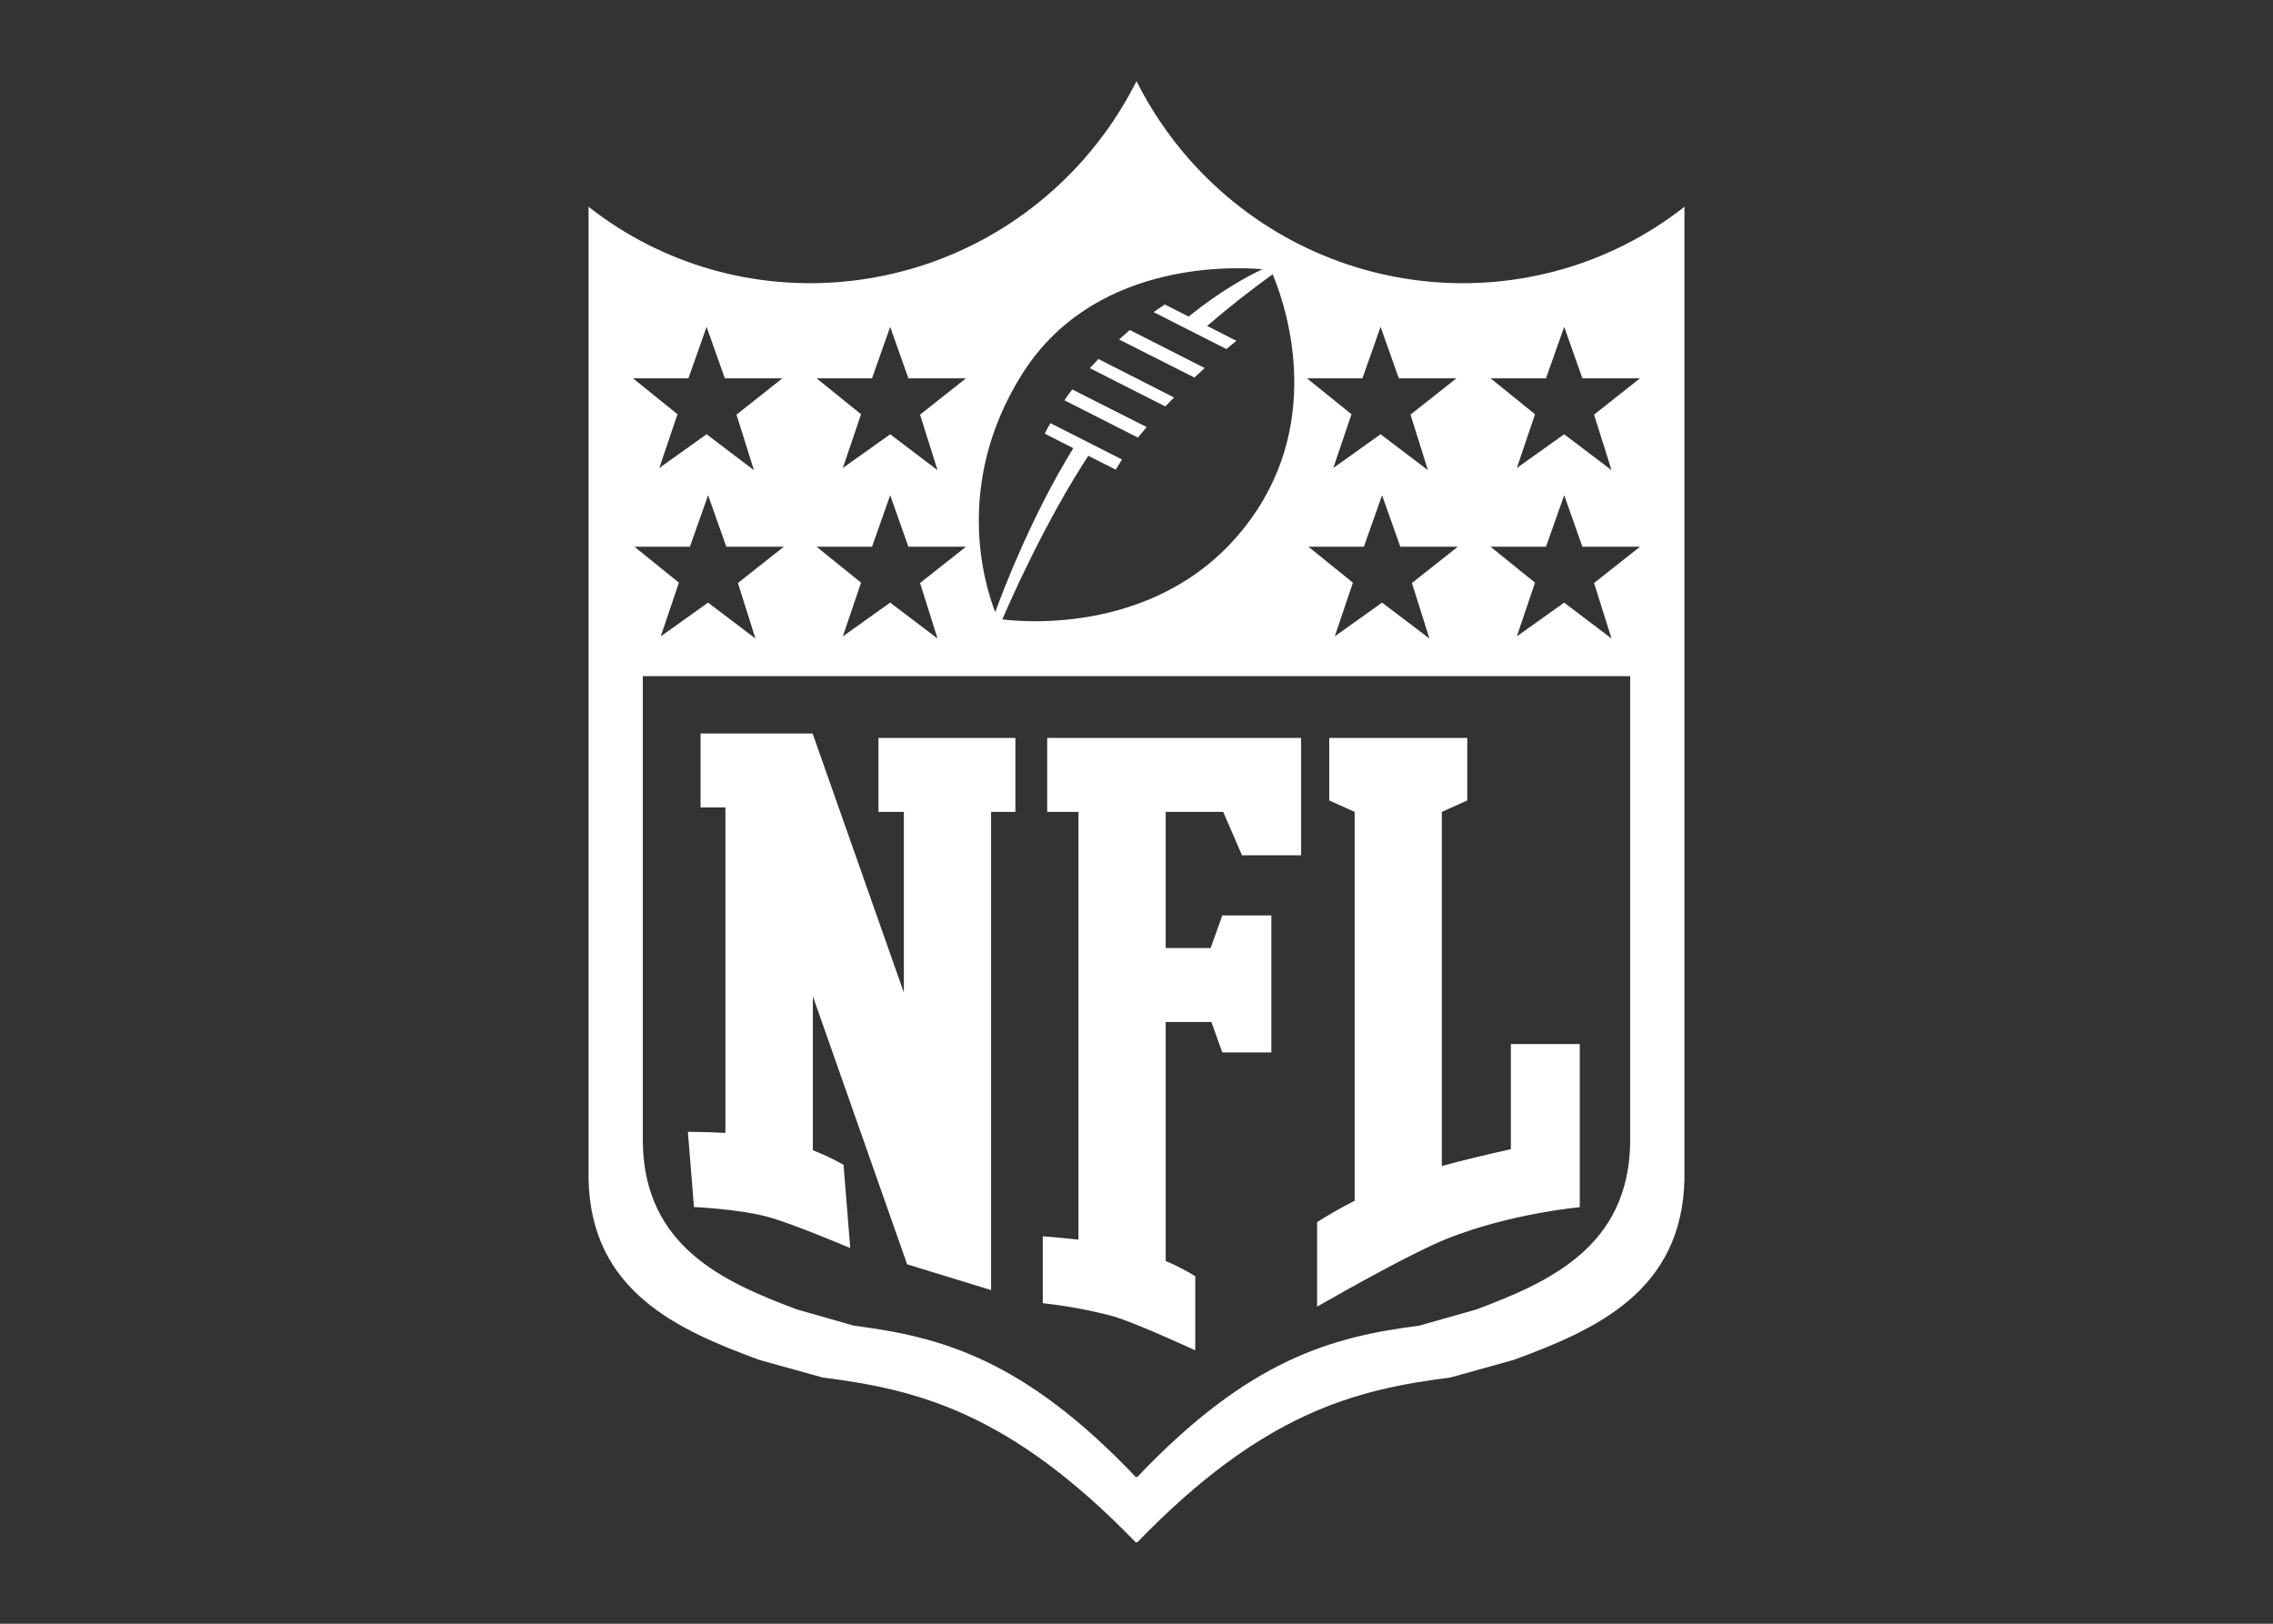 <svg width="112" height="80" viewBox="0 0 112 80" fill="none" xmlns="http://www.w3.org/2000/svg">
<rect x="0" y="0" width="112" height="80" fill="#333333" stroke="none"/>
<path fill-rule="evenodd" clip-rule="evenodd" d="M56 4C56.693 5.378 57.558 6.663 58.577 7.825C64.916 15.023 75.627 15.97 83 10.188V58.075C82.894 63.647 78.574 65.534 74.582 67.002L71.458 67.87C66.769 68.462 62.215 69.604 56.026 76.002L56 75.964C55.991 75.976 55.982 75.989 55.974 76.002C49.785 69.604 45.231 68.462 40.54 67.87L37.417 67.002C33.426 65.532 29.104 63.645 29 58.073V10.188C36.367 15.97 47.084 15.023 53.422 7.825C54.44 6.663 55.306 5.378 56 4ZM62.207 13.263C60.491 13.121 53.777 12.949 50.335 18.477C46.966 23.879 48.529 28.857 49.039 30.159C49.48 28.95 50.866 25.356 52.887 22.08L51.48 21.367C51.562 21.192 51.654 21.02 51.76 20.849L55.285 22.638C55.179 22.803 55.075 22.97 54.975 23.14L53.626 22.456C51.529 25.658 49.847 29.451 49.39 30.518C50.713 30.679 57.937 31.245 61.951 25.108C65.226 20.092 63.186 14.636 62.707 13.514C61.596 14.316 60.519 15.165 59.48 16.059L60.922 16.79C60.761 16.921 60.597 17.058 60.431 17.198L56.842 15.376C56.901 15.336 56.959 15.296 57.017 15.256C57.141 15.169 57.264 15.084 57.393 15.001L58.568 15.596C60.161 14.313 61.486 13.601 62.207 13.263ZM57.421 20.026L53.701 18.138C53.839 17.986 53.979 17.836 54.124 17.688L57.849 19.583C57.706 19.73 57.562 19.876 57.421 20.026ZM56.07 21.56L52.447 19.721C52.572 19.537 52.702 19.357 52.834 19.188L56.501 21.042C56.356 21.213 56.21 21.386 56.07 21.56ZM55.141 16.726L58.853 18.601L59.361 18.134L55.673 16.259C55.604 16.32 55.535 16.38 55.465 16.44L55.465 16.44L55.465 16.44L55.465 16.44L55.465 16.44L55.465 16.44L55.465 16.44L55.465 16.44C55.356 16.533 55.248 16.627 55.141 16.726ZM34.816 16.104L35.716 18.64H38.551L36.29 20.429L37.15 23.165L34.816 21.395L32.486 23.058L33.383 20.41L31.193 18.64H33.921L34.816 16.104ZM44.761 18.64L43.863 16.104L42.968 18.64H40.238L42.428 20.41L41.53 23.058L43.863 21.395L46.196 23.165L45.335 20.429L47.596 18.64H44.761ZM68.027 16.104L68.925 18.64H71.762L69.501 20.429L70.36 23.165L68.027 21.395L65.696 23.058L66.594 20.41L64.402 18.64H67.132L68.027 16.104ZM77.074 16.104L77.972 18.64H80.807L78.546 20.429L79.407 23.165L77.074 21.395L74.741 23.058L75.637 20.41L73.449 18.64H76.177L77.074 16.104ZM77.074 24.399L77.972 26.938H80.807L78.546 28.724L79.407 31.46L77.074 29.69L74.741 31.353L75.637 28.707L73.449 26.938H76.177L77.074 24.399ZM68.999 26.938L68.1 24.399L67.204 26.938H64.475L66.664 28.707L65.769 31.353L68.1 29.69L70.434 31.46L69.571 28.724L71.832 26.938H68.999ZM43.863 24.399L44.761 26.938H47.596L45.335 28.724L46.196 31.46L43.863 29.69L41.53 31.353L42.428 28.707L40.238 26.938H42.968L43.863 24.399ZM35.788 26.938L34.891 24.399L33.993 26.938H31.266L33.453 28.707L32.558 31.353L34.891 29.69L37.224 31.46L36.36 28.724L38.621 26.938H35.788ZM31.674 56.314V33.313H80.326V56.32C80.233 61.437 76.331 63.169 72.742 64.517L69.929 65.314C65.703 65.86 61.6 66.908 56.025 72.784L56.001 72.751L55.976 72.784C50.402 66.908 46.299 65.86 42.073 65.314L39.258 64.512C35.663 63.163 31.768 61.431 31.674 56.314Z" fill="white"/>
<path fill-rule="evenodd" clip-rule="evenodd" d="M48.835 36.358H43.285V40.001H44.537V48.902L40.045 36.151V36.14H34.52V39.783H35.744V55.817C34.756 55.766 33.895 55.764 33.895 55.764L34.195 59.471C34.195 59.471 36.248 59.554 37.727 59.925C38.919 60.225 41.895 61.491 41.895 61.491L41.564 57.388C41.079 57.112 40.574 56.872 40.053 56.672V49.086L44.698 62.291L48.835 63.561V40.001H50.033V36.358H48.835ZM57.439 36.358H51.6V40.001H53.14V61.076C52.195 60.97 51.383 60.911 51.383 60.911V64.208C52.559 64.335 53.723 64.552 54.866 64.855C56.032 65.205 58.895 66.531 58.895 66.531V62.877C58.429 62.592 57.942 62.342 57.439 62.127V50.351H59.689L60.229 51.851H62.645V45.101H60.229L59.651 46.71H57.439V40.001H60.273L61.198 42.14H64.111V36.358H57.439ZM74.446 56.619V51.439H77.842V59.477C77.842 59.477 74.446 59.775 71.287 61.035C69.642 61.693 66.258 63.598 64.898 64.376V60.212C65.395 59.899 66.019 59.533 66.75 59.158V40.001L65.497 39.438V36.358H72.298V39.438L71.045 40.001V57.45C72.079 57.161 73.312 56.871 74.446 56.619Z" fill="white"/>
</svg>

